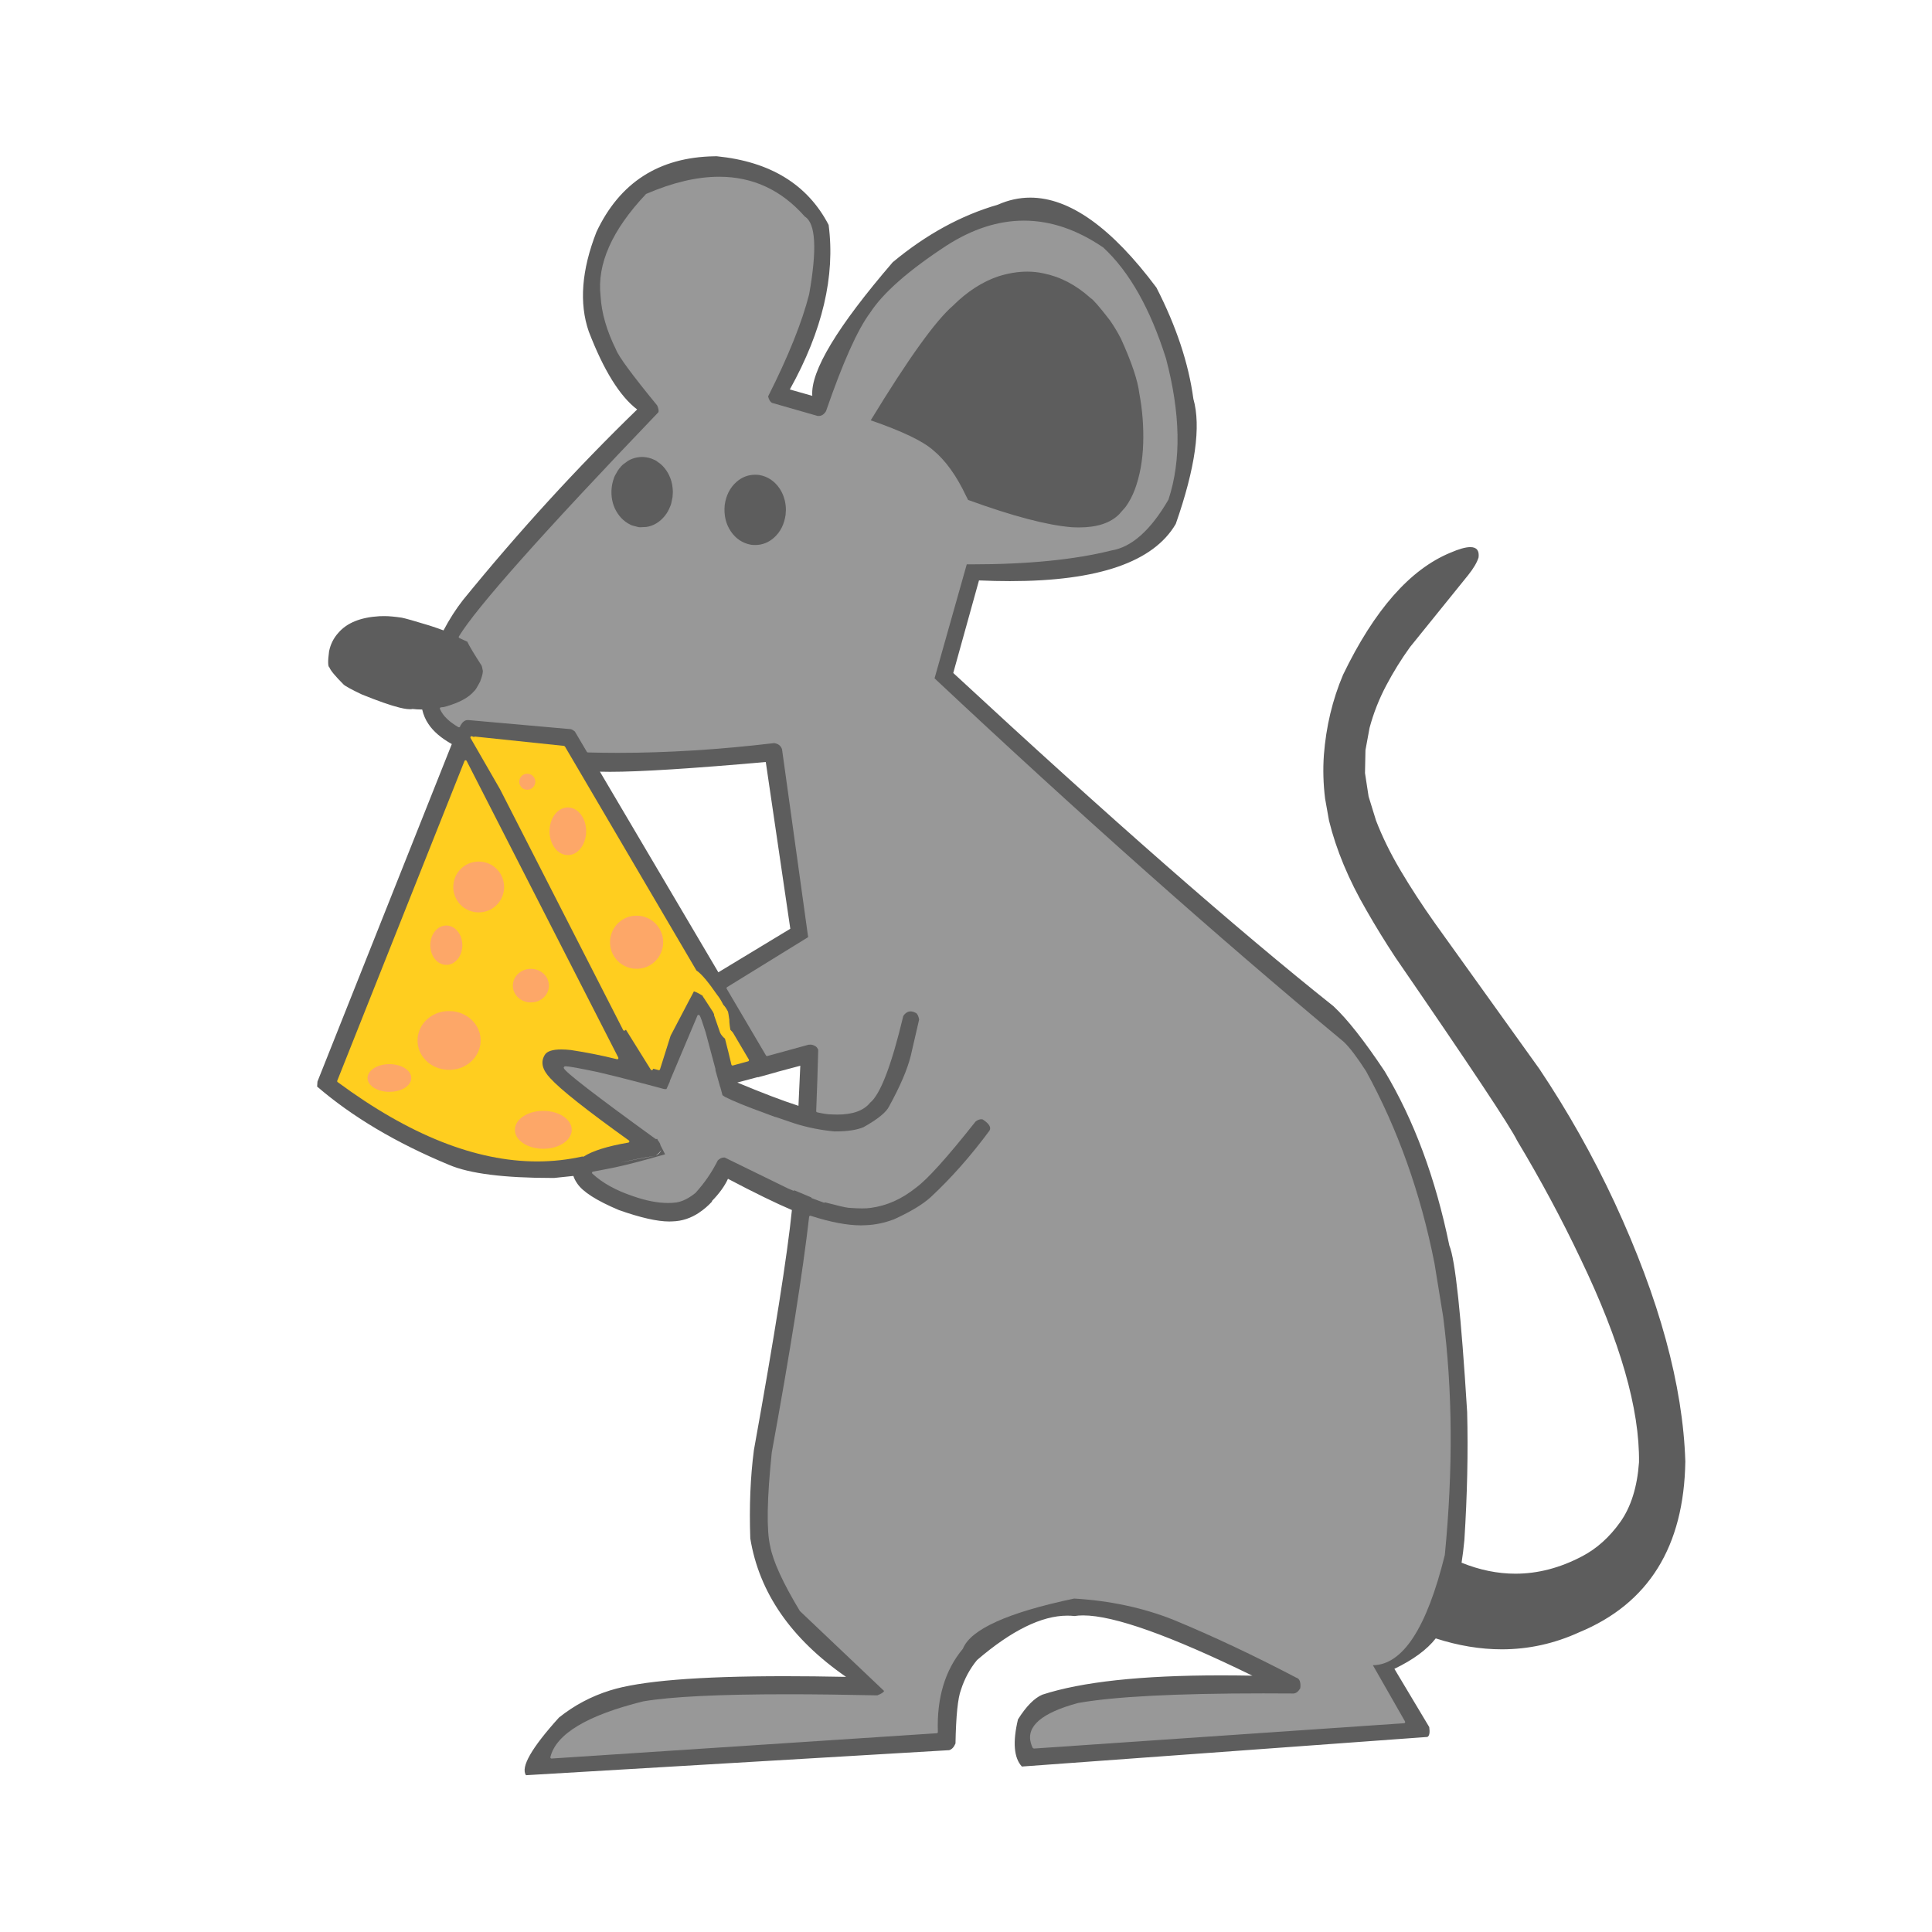 <svg xmlns="http://www.w3.org/2000/svg" xmlns:xlink="http://www.w3.org/1999/xlink" width="500" zoomAndPan="magnify" viewBox="0 0 375 375" height="500" preserveAspectRatio="xMidYMid meet" version="1.0"><defs><clipPath id="819a937660"><path d="M 61.344 30.355 L 327.594 30.355 L 327.594 344.605 L 61.344 344.605 Z M 61.344 30.355 " clip-rule="nonzero"/></clipPath></defs><g clip-path="url(#819a937660)"><path fill="#5d5d5d" d="M 124.648 88.477 C 123.973 88.477 123.336 88.582 122.734 88.801 C 122.395 88.922 122.07 89.074 121.758 89.266 C 120.988 89.801 120.547 90.156 120.434 90.332 C 120.172 90.609 119.934 90.906 119.723 91.219 C 119.234 92.039 118.973 92.555 118.938 92.762 C 118.656 93.504 118.496 94.324 118.453 95.23 C 118.402 96.973 118.828 98.512 119.73 99.836 C 120.184 100.496 120.699 101.039 121.285 101.465 C 121.578 101.676 121.887 101.859 122.215 102.016 C 122.355 102.129 122.883 102.297 123.793 102.516 C 123.895 102.551 124.074 102.566 124.336 102.566 C 124.621 102.566 125.008 102.547 125.492 102.508 C 125.852 102.453 126.199 102.367 126.535 102.246 C 127.211 102.004 127.84 101.625 128.422 101.109 C 129 100.598 129.473 100.008 129.848 99.34 C 130.035 99.004 130.195 98.652 130.332 98.281 C 130.434 98.121 130.578 97.52 130.773 96.48 L 130.828 95.523 C 130.812 94.473 130.648 93.559 130.344 92.773 C 130.062 92.023 129.68 91.344 129.188 90.734 C 128.945 90.438 128.688 90.164 128.41 89.922 C 127.691 89.367 127.238 89.07 127.055 89.027 C 126.406 88.707 125.684 88.523 124.891 88.48 C 124.809 88.477 124.727 88.477 124.648 88.477 Z M 199.383 52.496 C 197.582 52.496 195.691 52.801 193.719 53.418 C 190.578 54.477 187.605 56.395 184.805 59.172 C 181.383 62.129 176.004 69.641 168.668 81.707 C 174.852 83.824 178.957 85.773 180.984 87.562 C 183.348 89.516 185.453 92.441 187.297 96.336 L 187.746 97.219 C 196.41 100.383 203.152 102.16 207.969 102.555 C 208.477 102.586 208.969 102.602 209.449 102.602 C 213.02 102.602 215.68 101.715 217.426 99.938 L 218.641 98.555 C 219.383 97.535 220.004 96.371 220.496 95.062 C 221.473 92.402 222.016 89.426 222.121 86.137 C 222.227 82.844 221.977 79.586 221.375 76.367 C 221.082 73.848 219.887 70.273 217.781 65.645 C 217.133 64.379 216.418 63.191 215.648 62.082 C 213.625 59.453 212.348 57.984 211.82 57.672 C 208.992 55.121 205.922 53.512 202.605 52.84 C 201.562 52.609 200.488 52.496 199.383 52.496 Z M 146.59 91.918 C 145.156 91.918 143.891 92.406 142.789 93.375 C 141.492 94.535 140.707 96.078 140.438 98.008 C 140.246 100.031 140.656 101.789 141.672 103.281 C 142.688 104.762 144.043 105.656 145.734 105.961 C 146.02 105.996 146.293 106.012 146.562 106.012 C 147.996 106.012 149.262 105.527 150.363 104.555 C 151.664 103.398 152.445 101.855 152.715 99.922 L 152.77 98.965 C 152.77 98.312 152.695 97.688 152.551 97.09 L 152.285 96.219 C 152.074 95.652 151.805 95.129 151.48 94.652 C 150.465 93.168 149.109 92.277 147.418 91.969 C 147.137 91.938 146.859 91.918 146.59 91.918 Z M 92.09 143.188 L 92.18 143.195 Z M 93.562 146.668 L 93.707 146.918 L 93.641 146.805 Z M 148.637 147.902 L 153.398 180.27 L 139.43 188.723 L 116.445 149.781 L 116.453 149.781 C 117.035 149.801 117.676 149.809 118.375 149.809 C 124.246 149.809 134.332 149.172 148.637 147.902 Z M 135.738 195.191 L 140.484 201.438 Z M 91.523 143.129 L 91.535 143.133 L 91.543 143.133 C 91.773 143.234 91.945 143.285 92.055 143.285 C 92.137 143.285 92.188 143.258 92.203 143.199 L 92.188 143.195 L 109.453 145.008 L 135.012 188.535 C 135.484 188.832 136.09 189.418 136.824 190.297 C 136.824 190.293 136.824 190.293 136.828 190.293 C 136.832 190.293 136.836 190.293 136.84 190.297 L 136.832 190.297 L 136.824 190.301 L 136.828 190.301 C 137.172 190.715 137.547 191.195 137.949 191.738 L 137.941 191.738 C 138.23 192.141 138.578 192.625 138.984 193.191 L 138.988 193.191 C 139.012 193.23 139.039 193.266 139.062 193.305 L 139.066 193.305 C 139.41 193.715 139.789 194.332 140.207 195.156 C 140.488 195.422 140.777 195.848 141.074 196.426 C 141.105 196.445 141.191 196.953 141.336 197.957 C 141.32 198.191 141.348 198.586 141.422 199.141 C 141.438 199.266 141.457 199.402 141.48 199.547 L 141.492 199.566 L 141.484 199.566 C 141.504 199.695 141.527 199.84 141.555 199.992 L 141.562 199.996 C 141.738 200.188 141.918 200.383 142.094 200.578 L 142.086 200.578 L 145.156 205.777 L 142.191 206.594 C 141.793 204.895 141.371 203.195 140.922 201.484 C 140.465 201.105 140.152 200.727 139.98 200.352 L 138.816 196.988 L 138.922 197.102 C 138.848 196.844 138.738 196.59 138.602 196.34 L 138.594 196.34 L 138.578 196.301 L 136.801 193.562 L 136.797 193.562 C 136.59 193.219 136.477 193.047 136.449 193.047 C 135.926 192.723 135.555 192.516 135.332 192.422 L 135.324 192.422 C 135.062 192.305 134.812 192.219 134.566 192.156 L 134.57 192.156 C 134.523 192.145 134.48 192.133 134.434 192.125 L 134.426 192.125 L 134.43 192.184 L 134.508 192.27 L 134.109 193.031 L 133.727 193.754 L 133.723 193.758 L 129.957 200.938 L 127.887 207.492 L 126.688 207.172 L 126.512 207.496 L 121.559 199.543 L 121.156 199.828 L 97.27 153.102 L 93.707 146.918 L 93.355 146.309 L 93.34 146.281 L 93.207 146.051 L 93.16 145.973 L 92.875 145.473 L 93.094 145.855 L 92.953 145.605 L 92.82 145.379 Z M 124.637 206.633 L 126.129 207.023 L 126.461 207.582 L 126.129 207.023 Z M 155.336 206.863 C 155.234 209.223 155.117 211.812 154.98 214.637 C 151.902 213.645 147.949 212.141 143.117 210.121 L 143.109 210.121 L 147.09 209.062 L 147.113 209.102 L 150.836 208.078 L 150.828 208.062 L 155.328 206.863 Z M 131.312 219.715 L 131.312 219.719 C 131.312 219.715 131.316 219.715 131.32 219.715 Z M 128.332 223.277 C 128.156 223.68 127.805 224.031 127.277 224.328 C 127.773 223.945 128.121 223.594 128.324 223.277 Z M 112.961 224.453 L 112.52 224.816 C 112.656 224.695 112.801 224.574 112.957 224.453 Z M 90.367 147.789 L 119.809 205.371 C 116.938 204.652 113.953 204.059 110.867 203.586 C 110.16 203.508 109.52 203.469 108.945 203.469 C 107.168 203.469 106.043 203.848 105.562 204.605 C 104.625 206.09 104.988 207.703 106.652 209.449 C 108.621 211.625 113.715 215.656 121.934 221.551 C 119.875 221.902 118.113 222.309 116.645 222.77 C 115.207 223.223 114.055 223.73 113.18 224.289 C 113.234 224.246 113.293 224.207 113.352 224.168 L 113.344 224.168 C 110.383 224.859 107.359 225.207 104.266 225.207 C 92.383 225.207 79.52 220.086 65.676 209.852 Z M 127.168 224.348 C 124.484 224.812 122.234 225.254 120.414 225.68 C 122.297 225.215 124.543 224.773 127.16 224.348 Z M 139.586 34.535 C 146.074 34.535 151.562 37.09 156.055 42.199 C 158.121 43.406 158.383 48.363 156.832 57.07 C 155.445 62.508 152.785 69.121 148.848 76.918 C 149.027 77.699 149.332 78.199 149.773 78.414 L 158.641 80.957 C 158.719 80.965 158.797 80.969 158.875 80.969 C 159.566 80.969 160.121 80.613 160.539 79.895 C 163.793 70.469 166.637 64.121 169.066 60.852 C 171.562 57.004 176.492 52.672 183.852 47.852 C 188.844 44.652 193.809 43.051 198.742 43.051 C 203.855 43.051 208.934 44.77 213.984 48.203 C 219.02 52.867 223.059 60.008 226.094 69.625 C 228.902 80.25 229.07 89.332 226.594 96.867 C 223.18 102.75 219.539 106.004 215.668 106.625 C 208.523 108.418 199.473 109.312 188.512 109.312 C 188.168 109.312 187.824 109.312 187.477 109.309 L 181.141 131.738 C 209.387 158.238 235.902 181.789 260.688 202.402 C 261.824 203.496 263.246 205.375 264.961 208.039 C 268.027 213.633 270.664 219.523 272.871 225.719 C 275.078 231.914 276.852 238.406 278.199 245.203 L 279.895 255.621 C 281.723 269.809 281.828 285.199 280.211 301.793 C 276.715 315.926 272.105 322.992 266.387 322.992 C 266.289 322.992 266.191 322.988 266.094 322.984 L 266.086 322.984 L 272.516 334.246 L 200.656 339.164 C 198.91 335.613 201.781 332.816 209.266 330.781 C 216.199 329.535 228.18 328.914 245.215 328.914 C 247.109 328.914 249.062 328.922 251.078 328.938 C 251.664 328.906 252.176 328.512 252.613 327.75 C 252.75 326.418 252.449 325.645 251.703 325.426 C 243.391 321.074 235.461 317.336 227.91 314.219 C 221.984 311.855 215.504 310.465 208.473 310.047 C 195.527 312.773 188.273 316.059 186.699 319.898 C 183.215 324.082 181.586 329.516 181.809 336.191 L 107.051 341.105 C 108.145 336.691 114.098 333.141 124.902 330.457 C 130.309 329.539 139.625 329.082 152.859 329.082 C 158.07 329.082 163.891 329.156 170.316 329.297 C 171.23 328.961 171.75 328.586 171.879 328.164 L 155.441 312.562 C 152.191 307.184 150.281 303.02 149.715 300.078 C 148.992 296.984 149.094 290.941 150.023 281.953 C 153.637 262.16 156.059 246.906 157.281 236.199 L 157.289 236.199 C 161.156 237.445 164.43 238.07 167.109 238.07 C 167.434 238.07 167.75 238.059 168.059 238.043 C 169.93 237.965 171.785 237.574 173.625 236.871 C 176.832 235.402 179.211 233.973 180.754 232.582 C 184.785 228.84 188.621 224.496 192.27 219.551 C 192.707 218.797 192.223 217.965 190.82 217.059 C 190.703 217.031 190.582 217.016 190.465 217.016 C 190.055 217.016 189.633 217.184 189.199 217.523 C 183.676 224.508 179.82 228.789 177.633 230.359 C 174.961 232.512 172.09 233.797 169.023 234.219 C 168.578 234.285 168.008 234.32 167.312 234.32 C 166.586 234.32 165.719 234.281 164.719 234.207 C 164.074 234.133 162.5 233.766 159.992 233.102 L 159.977 233.215 C 159.254 232.957 158.492 232.676 157.695 232.367 L 157.688 232.367 C 157.688 232.332 157.691 232.297 157.695 232.262 L 154.035 230.73 C 154.031 230.781 154.027 230.832 154.027 230.887 C 153.695 230.746 153.363 230.605 153.02 230.461 L 140.723 224.449 C 140.664 224.445 140.605 224.441 140.547 224.441 C 140.02 224.441 139.547 224.668 139.121 225.121 C 138.008 227.379 136.574 229.473 134.82 231.391 C 133.562 232.402 132.375 232.996 131.254 233.168 C 130.742 233.238 130.211 233.273 129.66 233.273 C 127.684 233.273 125.449 232.836 122.957 231.965 C 119.664 230.863 117.059 229.422 115.133 227.637 C 116.496 227.391 117.977 227.105 119.57 226.777 C 122.172 226.207 125.453 225.344 129.422 224.188 L 128.957 223.273 L 128.465 222.316 L 128.457 222.316 C 128.434 222.242 128.41 222.172 128.387 222.105 L 128.391 222.105 C 128.352 221.965 128.297 221.832 128.23 221.707 L 128.223 221.707 C 128.137 221.539 128.047 221.406 127.949 221.309 L 127.945 221.309 L 127.676 220.785 L 127.668 220.785 C 127.566 220.812 127.465 220.844 127.363 220.871 C 115.492 212.277 109.586 207.723 109.648 207.207 C 109.68 207.199 109.727 207.195 109.789 207.195 C 110.383 207.195 112.449 207.566 115.996 208.316 C 118.207 208.832 120.695 209.449 123.469 210.172 L 123.465 210.172 C 123.719 210.238 123.98 210.309 124.246 210.379 L 124.242 210.379 L 125.598 213.395 L 124.25 210.379 L 124.258 210.379 C 125.098 210.602 125.98 210.836 126.91 211.086 L 126.922 211.086 C 127.508 211.242 128.102 211.402 128.711 211.566 C 128.859 211.605 129.008 211.621 129.16 211.621 C 129.277 211.621 129.398 211.609 129.516 211.59 L 129.578 211.445 L 129.582 211.445 C 129.828 210.914 130.062 210.387 130.293 209.863 L 130.285 209.863 L 130.238 209.875 L 135.566 197.246 C 135.57 197.227 135.578 197.219 135.586 197.219 C 135.684 197.219 136.066 198.27 136.727 200.371 L 138.652 207.562 L 138.59 207.582 L 139.57 211.066 L 139.59 211.062 L 140.035 212.719 L 140.586 213.094 C 142.223 213.93 144.84 214.996 148.434 216.293 L 148.426 216.293 C 149.105 216.551 149.781 216.805 150.457 217.047 C 150.473 217.043 150.488 217.035 150.508 217.031 L 150.516 217.031 C 151.652 217.43 152.875 217.844 154.176 218.281 C 156.645 219.066 159.238 219.582 161.953 219.84 C 161.957 219.84 161.957 219.84 161.957 219.84 C 164.488 219.84 166.406 219.555 167.723 218.984 C 170.555 217.398 172.25 216.004 172.809 214.793 C 174.941 210.906 176.336 207.645 176.992 205.008 L 178.641 197.871 C 178.473 197.047 178.207 196.555 177.844 196.395 C 177.453 196.184 177.082 196.078 176.738 196.078 C 176.121 196.078 175.578 196.422 175.113 197.102 C 172.832 206.68 170.703 212.27 168.723 213.879 C 167.535 215.367 165.465 216.113 162.516 216.113 C 162.141 216.113 161.75 216.102 161.348 216.074 C 160.66 216.066 159.762 215.934 158.656 215.68 L 158.648 215.68 C 158.824 211.441 158.957 207.457 159.043 203.727 C 158.91 203.375 158.715 203.102 158.457 202.906 C 158.035 202.66 157.668 202.535 157.355 202.535 C 157.309 202.535 157.262 202.535 157.215 202.543 L 157.18 202.543 L 156.887 202.559 L 148.879 204.758 L 141.324 191.934 L 141.246 191.797 L 157.109 182.016 L 152.016 145.379 C 151.75 144.582 151.168 144.125 150.27 144.012 L 150.191 144.012 C 139.629 145.27 129.547 145.898 119.941 145.898 C 117.98 145.898 116.035 145.871 114.113 145.82 L 114.105 145.82 L 111.758 141.844 C 111.32 141.48 110.973 141.297 110.715 141.293 L 90.906 139.535 L 90.719 139.543 C 90.133 139.551 89.621 139.938 89.176 140.707 L 89.082 140.945 C 87.285 139.895 86.129 138.754 85.605 137.523 L 85.598 137.523 C 85.738 137.508 85.879 137.492 86.023 137.477 C 86.234 137.473 86.797 137.312 87.715 137 C 89.773 136.301 91.266 135.402 92.188 134.305 C 92.414 134.152 92.816 133.512 93.402 132.375 C 93.871 131.16 94.035 130.348 93.895 129.941 C 93.816 129.461 93.723 129.141 93.613 128.98 C 92.203 126.789 91.316 125.312 90.953 124.551 L 90.961 124.551 L 92.547 125.227 C 91.504 124.676 90.41 124.148 89.273 123.648 L 89.266 123.648 C 92.68 118.027 105.578 103.531 127.969 80.16 C 128.145 79.84 128.074 79.312 127.758 78.578 C 122.922 72.68 120.266 69.086 119.797 67.805 C 117.98 64.152 116.98 60.703 116.801 57.453 C 116.086 51.309 119 44.766 125.543 37.832 C 130.652 35.633 135.336 34.535 139.586 34.535 Z M 139.148 30.332 L 138.59 30.336 C 127.887 30.539 120.281 35.434 115.77 45.023 C 112.883 52.41 112.383 58.848 114.277 64.34 C 117.176 71.875 120.309 76.922 123.672 79.477 C 112.012 90.781 100.738 103.113 89.855 116.477 C 88.488 118.227 87.234 120.188 86.086 122.359 C 85.191 122.027 84.273 121.711 83.332 121.406 C 80.438 120.523 78.656 120.02 77.988 119.891 C 76.598 119.688 75.48 119.586 74.637 119.586 C 74.559 119.586 74.48 119.586 74.406 119.59 L 73.652 119.605 C 70 119.816 67.344 120.891 65.684 122.82 C 64.754 123.844 64.148 125.047 63.871 126.434 C 63.617 128.348 63.641 129.387 63.941 129.551 C 64.16 130.141 65.074 131.238 66.676 132.848 C 67 133.168 68.18 133.816 70.207 134.781 C 73.363 136.062 75.801 136.914 77.523 137.34 C 78.098 137.484 78.59 137.578 79.008 137.625 C 79.227 137.648 79.418 137.66 79.586 137.66 C 79.789 137.66 79.953 137.645 80.082 137.613 C 80.598 137.676 81.223 137.711 81.957 137.719 L 81.949 137.719 C 82.188 138.758 82.59 139.695 83.164 140.539 C 84.121 141.977 85.633 143.273 87.703 144.426 L 87.695 144.426 L 61.617 209.938 L 61.555 210.902 C 68.398 216.793 76.941 221.863 87.188 226.109 C 91.148 227.797 97.809 228.641 107.168 228.641 C 107.293 228.641 107.418 228.641 107.543 228.641 L 111.285 228.25 L 111.293 228.25 C 111.438 228.711 111.68 229.188 112.023 229.688 C 113.09 231.316 115.793 233.043 120.125 234.871 C 124.309 236.348 127.566 237.09 129.898 237.09 C 130.121 237.09 130.332 237.082 130.539 237.07 C 132.383 237.02 134.113 236.445 135.738 235.352 C 135.75 235.344 135.762 235.332 135.773 235.32 L 135.766 235.32 C 136.621 234.758 137.438 234.055 138.219 233.207 L 138.18 233.133 L 138.172 233.133 C 139.621 231.648 140.664 230.207 141.297 228.805 C 146.441 231.516 150.582 233.535 153.715 234.871 L 153.707 234.871 C 152.828 243.555 150.371 259.086 146.332 281.461 C 145.648 286.676 145.414 292.387 145.629 298.594 C 147.348 309.125 153.543 318.086 164.215 325.48 C 159.977 325.391 156.008 325.348 152.305 325.348 C 135.496 325.348 124.188 326.273 118.379 328.121 C 114.734 329.262 111.438 331.016 108.488 333.383 C 103.152 339.293 101.023 343.02 102.094 344.566 L 184.23 339.707 C 184.75 339.559 185.156 339.129 185.461 338.406 C 185.559 333.062 185.914 329.582 186.527 327.977 C 187.219 325.82 188.258 323.898 189.645 322.211 C 196.344 316.469 202.184 313.598 207.164 313.598 C 207.641 313.598 208.105 313.621 208.562 313.672 C 209.066 313.59 209.625 313.551 210.238 313.551 C 216.184 313.551 227.133 317.449 243.086 325.246 C 240.973 325.207 238.93 325.188 236.945 325.188 C 221.516 325.188 209.973 326.438 202.316 328.934 C 200.766 329.594 199.188 331.191 197.59 333.73 C 196.539 338.137 196.789 341.188 198.344 342.883 L 277.051 337.141 C 277.445 336.953 277.566 336.316 277.418 335.227 L 270.652 323.918 C 274.301 322.16 276.977 320.191 278.676 318.016 L 278.688 318.016 C 283.074 319.43 287.344 320.133 291.496 320.133 C 296.688 320.133 301.691 319.031 306.516 316.828 C 319.996 311.254 326.863 300.199 327.121 283.66 C 326.648 268.887 322.074 252.137 313.398 233.418 C 309.18 224.359 304.305 215.711 298.785 207.465 L 278.461 179.117 C 275.988 175.621 273.777 172.223 271.82 168.918 C 269.867 165.613 268.289 162.395 267.082 159.254 L 265.645 154.602 L 264.945 150.051 L 265.035 145.598 L 265.832 141.27 C 266.598 138.422 267.672 135.684 269.059 133.059 C 270.445 130.434 271.984 127.953 273.672 125.613 L 284.988 111.605 C 286.016 110.312 286.684 109.18 286.988 108.203 C 287.156 106.867 286.621 106.195 285.383 106.195 C 284.469 106.195 283.168 106.562 281.488 107.293 C 273.676 110.527 266.742 118.418 260.684 130.977 C 258.629 135.828 257.387 141.035 256.961 146.59 C 256.77 149.355 256.848 152.16 257.199 155.004 L 257.961 159.281 C 259.363 164.977 261.789 170.789 265.238 176.715 C 266.934 179.688 268.797 182.719 270.824 185.801 C 285.285 206.824 293.168 218.684 294.465 221.379 C 299.016 228.957 303.125 236.613 306.797 244.352 C 314.492 260.352 318.27 273.516 318.129 283.844 C 317.781 288.656 316.562 292.527 314.473 295.457 C 312.383 298.383 309.93 300.586 307.113 302.062 C 302.832 304.324 298.508 305.453 294.145 305.453 C 290.688 305.453 287.207 304.742 283.699 303.324 L 283.691 303.324 C 283.91 301.934 284.09 300.469 284.234 298.938 C 284.793 290.211 284.973 281.922 284.773 274.078 C 283.609 255.234 282.457 244.461 281.316 241.754 C 278.645 228.711 274.461 217.438 268.758 207.926 C 264.809 202 261.496 197.793 258.816 195.297 C 240.012 180.336 215.414 158.777 185.027 130.625 L 190.02 112.66 C 192.098 112.75 194.098 112.797 196.016 112.797 C 213.156 112.797 223.891 109.098 228.215 101.695 C 232.012 90.848 233.152 82.754 231.633 77.414 C 230.707 70.535 228.316 63.336 224.457 55.812 C 215.762 44.176 207.602 38.359 199.969 38.359 C 197.828 38.359 195.73 38.82 193.672 39.734 C 186.551 41.793 179.758 45.512 173.281 50.895 C 162.504 63.418 157.297 72.066 157.664 76.832 L 153.305 75.594 C 159.637 64.219 162.145 53.574 160.836 43.652 C 156.754 35.812 149.527 31.371 139.148 30.332 Z M 139.148 30.332 " fill-opacity="1" fill-rule="nonzero"/></g><path fill="#989898" d="M 124.648 88.703 C 124.723 88.703 124.805 88.707 124.883 88.707 C 125.645 88.754 126.332 88.926 126.953 89.234 L 127.004 89.254 C 127.156 89.285 127.578 89.57 128.27 90.105 C 128.531 90.336 128.777 90.594 129.008 90.879 C 129.484 91.469 129.859 92.125 130.129 92.855 L 130.129 92.859 C 130.426 93.617 130.582 94.504 130.602 95.527 L 130.598 95.527 L 130.543 96.465 C 130.355 97.461 130.223 98.023 130.137 98.16 L 130.117 98.203 C 129.984 98.562 129.828 98.902 129.648 99.227 C 129.285 99.871 128.828 100.441 128.266 100.941 L 128.27 100.941 C 127.707 101.434 127.105 101.797 126.457 102.031 C 126.137 102.145 125.801 102.23 125.457 102.281 L 125.449 102.281 C 124.984 102.316 124.613 102.336 124.336 102.336 C 124.098 102.336 123.941 102.324 123.863 102.297 L 123.832 102.293 L 123.828 102.289 L 123.832 102.289 C 122.965 102.082 122.473 101.93 122.355 101.836 L 122.297 101.805 L 122.301 101.805 C 121.992 101.656 121.699 101.48 121.422 101.277 C 120.855 100.867 120.355 100.344 119.922 99.707 C 119.047 98.422 118.633 96.934 118.684 95.238 C 118.723 94.359 118.879 93.562 119.152 92.844 L 119.164 92.801 C 119.195 92.621 119.441 92.137 119.91 91.348 C 120.113 91.047 120.344 90.762 120.594 90.496 L 120.59 90.496 L 120.434 90.562 L 120.629 90.457 C 120.723 90.305 121.141 89.973 121.875 89.461 C 122.176 89.281 122.488 89.133 122.812 89.016 C 123.387 88.809 124 88.703 124.648 88.703 Z M 199.383 52.723 C 200.473 52.723 201.531 52.836 202.555 53.066 L 202.559 53.066 C 205.836 53.727 208.871 55.32 211.664 57.84 L 211.703 57.867 C 212.207 58.168 213.461 59.617 215.469 62.223 L 215.465 62.223 C 216.23 63.32 216.934 64.496 217.578 65.746 C 219.668 70.352 220.859 73.898 221.145 76.395 L 221.148 76.41 C 221.75 79.613 221.996 82.852 221.891 86.129 C 221.785 89.395 221.25 92.348 220.281 94.984 C 219.793 96.273 219.188 97.418 218.457 98.418 L 218.453 98.418 L 217.254 99.789 C 215.551 101.512 212.949 102.371 209.449 102.371 C 208.977 102.371 208.492 102.359 207.988 102.328 C 203.211 101.934 196.52 100.172 187.918 97.039 L 187.91 97.039 L 187.5 96.234 C 185.645 92.312 183.523 89.363 181.137 87.391 C 179.117 85.609 175.078 83.676 169.016 81.586 L 169.008 81.586 C 176.262 69.68 181.574 62.266 184.957 59.348 L 184.969 59.336 C 187.742 56.582 190.684 54.684 193.789 53.637 C 195.738 53.027 197.605 52.723 199.383 52.723 Z M 146.59 92.148 C 146.848 92.148 147.117 92.164 147.391 92.199 L 147.387 92.199 C 149.012 92.492 150.312 93.355 151.293 94.781 C 151.605 95.246 151.867 95.75 152.07 96.297 L 152.332 97.156 L 152.328 97.156 C 152.469 97.734 152.539 98.336 152.543 98.965 L 152.484 99.91 C 152.223 101.777 151.465 103.266 150.211 104.383 C 149.152 105.316 147.938 105.785 146.562 105.785 C 146.309 105.785 146.047 105.77 145.777 105.734 C 144.145 105.441 142.84 104.578 141.863 103.152 C 140.879 101.707 140.48 100.004 140.664 98.039 C 140.926 96.164 141.684 94.668 142.941 93.547 C 144 92.613 145.215 92.148 146.59 92.148 Z M 131.32 219.715 C 131.316 219.715 131.312 219.719 131.312 219.719 L 131.312 219.715 Z M 139.586 34.305 C 135.305 34.305 130.59 35.41 125.453 37.621 L 125.375 37.672 C 118.785 44.66 115.852 51.262 116.57 57.477 C 116.758 60.754 117.766 64.23 119.594 67.906 L 119.59 67.906 C 120.094 69.234 122.754 72.836 127.574 78.719 L 127.566 78.719 C 127.836 79.348 127.906 79.789 127.773 80.043 L 127.766 80.043 C 105.391 103.398 92.492 117.895 89.07 123.531 C 89.027 123.602 89.027 123.688 89.066 123.762 C 89.102 123.82 89.16 123.863 89.223 123.875 L 89.219 123.875 C 89.73 124.102 90.238 124.332 90.734 124.57 L 90.727 124.57 C 90.73 124.598 90.734 124.625 90.75 124.652 C 91.113 125.422 92.004 126.906 93.418 129.102 L 93.422 129.109 C 93.516 129.242 93.598 129.531 93.668 129.977 L 93.68 130.016 C 93.801 130.371 93.637 131.129 93.188 132.293 C 92.625 133.379 92.25 133.984 92.062 134.113 L 92.016 134.156 C 91.117 135.223 89.656 136.098 87.641 136.781 C 86.746 137.09 86.203 137.242 86.016 137.25 L 85.996 137.25 C 85.945 137.254 85.91 137.258 85.891 137.262 C 85.863 137.266 85.766 137.277 85.605 137.293 L 85.598 137.293 C 85.578 137.293 85.559 137.297 85.539 137.305 L 85.535 137.305 C 85.426 137.34 85.355 137.445 85.371 137.559 C 85.379 137.605 85.402 137.648 85.434 137.684 L 85.426 137.684 C 85.98 138.934 87.16 140.09 88.969 141.141 C 89.004 141.164 89.043 141.172 89.082 141.172 C 89.109 141.172 89.133 141.168 89.156 141.16 C 89.223 141.141 89.27 141.09 89.297 141.027 L 89.391 140.793 L 89.395 140.793 C 89.789 140.117 90.23 139.777 90.723 139.773 L 90.73 139.773 L 90.902 139.766 L 110.695 141.523 L 110.711 141.523 C 110.914 141.527 111.207 141.688 111.598 142.004 L 111.59 142.004 L 113.91 145.938 C 113.953 146.008 114.027 146.051 114.105 146.051 C 114.113 146.051 114.125 146.051 114.133 146.051 L 114.141 146.051 C 116.051 146.102 117.984 146.129 119.941 146.129 C 129.551 146.129 139.637 145.5 150.207 144.242 L 150.199 144.242 L 150.25 144.238 L 150.258 144.238 C 151.051 144.348 151.566 144.75 151.797 145.449 L 151.793 145.449 L 156.859 181.898 L 141.125 191.602 C 141.02 191.668 140.984 191.809 141.047 191.914 L 141.129 192.047 L 141.125 192.047 L 148.68 204.871 C 148.723 204.945 148.797 204.984 148.879 204.984 C 148.898 204.984 148.918 204.984 148.938 204.977 L 156.922 202.785 L 157.188 202.773 L 157.219 202.77 L 157.246 202.77 C 157.281 202.766 157.316 202.762 157.355 202.762 C 157.625 202.762 157.953 202.879 158.34 203.105 C 158.543 203.27 158.707 203.496 158.82 203.785 L 158.812 203.785 C 158.723 207.496 158.594 211.457 158.422 215.668 C 158.418 215.73 158.441 215.793 158.484 215.836 C 158.523 215.879 158.578 215.906 158.637 215.906 L 158.629 215.906 C 159.738 216.16 160.645 216.293 161.344 216.305 L 161.34 216.305 C 161.746 216.328 162.137 216.34 162.516 216.34 C 165.516 216.34 167.637 215.578 168.875 214.055 L 168.867 214.055 C 170.883 212.422 173.035 206.805 175.324 197.215 L 175.316 197.215 C 175.73 196.609 176.207 196.309 176.738 196.309 C 177.047 196.309 177.379 196.406 177.734 196.598 L 177.75 196.605 C 178.039 196.73 178.258 197.16 178.41 197.887 L 178.402 197.887 L 176.77 204.957 C 176.117 207.57 174.73 210.812 172.609 214.684 L 172.602 214.695 C 172.062 215.859 170.398 217.223 167.609 218.781 L 167.605 218.781 C 166.328 219.332 164.449 219.609 161.98 219.609 L 161.977 219.609 C 159.277 219.355 156.703 218.84 154.25 218.062 C 152.945 217.629 151.727 217.211 150.59 216.816 L 150.574 216.812 L 150.57 216.809 L 150.48 216.812 C 149.848 216.582 149.211 216.348 148.574 216.105 L 148.566 216.105 C 148.547 216.094 148.531 216.082 148.512 216.074 C 144.949 214.793 142.352 213.734 140.719 212.906 L 140.715 212.906 L 140.234 212.578 L 139.812 211 C 139.805 210.973 139.793 210.949 139.777 210.926 L 139.77 210.926 L 138.855 207.684 L 138.848 207.684 C 138.883 207.633 138.895 207.566 138.875 207.504 L 136.949 200.312 L 136.945 200.305 C 136.34 198.375 135.957 197.309 135.805 197.105 C 135.746 197.027 135.672 196.988 135.586 196.988 C 135.457 196.988 135.375 197.059 135.344 197.195 L 135.34 197.195 L 130.027 209.785 C 130.008 209.832 130.004 209.887 130.02 209.934 L 130.012 209.934 C 129.805 210.402 129.594 210.875 129.375 211.352 L 129.367 211.352 C 129.367 211.352 129.367 211.352 129.367 211.355 L 129.355 211.383 L 129.348 211.383 C 129.285 211.391 129.223 211.395 129.16 211.395 C 129.031 211.395 128.898 211.379 128.77 211.348 L 128.746 211.34 C 128.152 211.18 127.566 211.02 126.98 210.863 L 126.969 210.863 L 126.957 210.859 C 126.055 210.617 125.188 210.387 124.352 210.172 L 124.348 210.172 C 124.332 210.164 124.32 210.16 124.305 210.156 C 124.055 210.09 123.812 210.027 123.582 209.969 L 123.574 209.969 C 123.559 209.961 123.543 209.953 123.527 209.949 C 120.754 209.227 118.262 208.609 116.051 208.094 L 116.043 208.094 L 116.039 208.09 C 112.48 207.34 110.398 206.965 109.789 206.965 C 109.719 206.965 109.66 206.969 109.613 206.98 C 109.602 206.98 109.59 206.984 109.578 206.988 L 109.422 207.18 C 109.414 207.23 109.422 207.285 109.445 207.344 C 109.734 208.109 115.66 212.684 127.23 221.059 L 127.426 221.094 C 127.469 221.082 127.508 221.07 127.551 221.059 L 127.559 221.059 L 127.738 221.414 C 127.762 221.457 127.793 221.488 127.832 221.512 L 127.824 221.512 C 127.891 221.586 127.953 221.688 128.016 221.812 C 128.027 221.84 128.047 221.859 128.066 221.879 L 128.059 221.879 C 128.105 221.969 128.141 222.066 128.168 222.168 C 128.168 222.168 128.168 222.172 128.168 222.172 L 128.168 222.176 L 128.172 222.184 C 128.195 222.246 128.215 222.312 128.234 222.383 C 128.25 222.426 128.27 222.461 128.301 222.484 L 128.293 222.484 L 128.754 223.379 L 129.094 224.047 L 129.086 224.047 C 125.246 225.164 122.055 226 119.52 226.555 C 117.938 226.879 116.469 227.164 115.117 227.406 L 115.109 227.406 C 115.109 227.406 115.105 227.406 115.105 227.41 C 115.039 227.418 114.98 227.453 114.941 227.512 C 114.895 227.582 114.891 227.672 114.93 227.746 C 114.941 227.77 114.957 227.785 114.973 227.805 L 114.984 227.805 L 114.977 227.805 C 114.988 227.82 115.008 227.832 115.023 227.84 L 115.016 227.84 C 116.961 229.633 119.582 231.078 122.883 232.184 C 125.398 233.062 127.656 233.5 129.66 233.5 C 130.223 233.5 130.762 233.465 131.285 233.398 L 131.289 233.395 C 132.449 233.215 133.676 232.605 134.965 231.57 L 134.992 231.547 C 136.746 229.621 138.184 227.531 139.305 225.27 L 139.297 225.27 C 139.676 224.871 140.09 224.672 140.547 224.672 C 140.586 224.672 140.629 224.672 140.672 224.676 L 140.664 224.676 L 152.922 230.668 L 152.93 230.672 C 153.266 230.816 153.602 230.957 153.938 231.098 C 153.965 231.109 153.996 231.117 154.027 231.117 C 154.07 231.117 154.109 231.105 154.148 231.082 C 154.164 231.07 154.176 231.059 154.191 231.047 L 154.199 231.047 L 157.469 232.418 L 157.461 232.418 C 157.469 232.457 157.488 232.492 157.516 232.523 C 157.551 232.562 157.602 232.586 157.652 232.594 L 157.645 232.594 C 158.434 232.898 159.184 233.176 159.898 233.43 C 159.926 233.438 159.949 233.445 159.977 233.445 C 160.016 233.445 160.059 233.434 160.094 233.41 C 160.109 233.402 160.125 233.391 160.137 233.379 L 160.145 233.379 C 162.539 234.012 164.055 234.363 164.691 234.434 L 164.703 234.434 C 165.711 234.512 166.578 234.551 167.312 234.551 C 168.02 234.551 168.598 234.516 169.055 234.445 C 172.16 234.02 175.066 232.719 177.77 230.547 L 177.766 230.547 C 179.969 228.965 183.828 224.684 189.348 217.703 L 189.34 217.703 C 189.734 217.398 190.109 217.246 190.465 217.246 C 190.559 217.246 190.648 217.258 190.742 217.277 L 190.734 217.277 C 191.984 218.094 192.43 218.812 192.07 219.438 C 188.434 224.363 184.609 228.688 180.598 232.414 C 179.07 233.789 176.715 235.207 173.531 236.664 C 171.719 237.352 169.891 237.734 168.051 237.812 L 168.047 237.812 C 167.742 237.832 167.43 237.84 167.109 237.84 C 164.453 237.84 161.203 237.223 157.359 235.984 L 157.348 235.98 L 157.34 235.98 C 157.32 235.973 157.301 235.973 157.281 235.973 C 157.234 235.973 157.191 235.984 157.152 236.012 C 157.098 236.047 157.059 236.109 157.051 236.176 C 155.828 246.879 153.41 262.121 149.801 281.914 L 149.797 281.93 C 148.863 290.945 148.762 297.012 149.492 300.133 C 150.066 303.098 151.984 307.281 155.246 312.684 L 155.285 312.73 L 171.613 328.227 L 171.605 328.227 C 171.434 328.52 170.992 328.801 170.277 329.066 C 163.867 328.926 158.062 328.855 152.859 328.855 C 139.613 328.855 130.281 329.312 124.867 330.23 L 124.848 330.234 C 113.953 332.941 107.945 336.547 106.828 341.047 C 106.809 341.121 106.828 341.195 106.875 341.25 C 106.918 341.305 106.98 341.332 107.051 341.332 C 107.055 341.332 107.059 341.332 107.062 341.332 L 181.824 336.422 C 181.949 336.414 182.043 336.309 182.039 336.184 C 181.816 329.566 183.43 324.184 186.879 320.043 L 186.914 319.984 C 188.453 316.223 195.645 312.988 208.488 310.281 L 208.496 310.281 C 215.488 310.695 221.93 312.078 227.824 314.43 C 235.367 317.547 243.293 321.281 251.598 325.629 L 251.641 325.648 C 252.258 325.828 252.504 326.512 252.387 327.695 L 252.379 327.695 C 251.996 328.344 251.559 328.68 251.07 328.707 C 249.059 328.691 247.105 328.684 245.215 328.684 C 228.168 328.684 216.172 329.309 209.227 330.555 L 209.207 330.559 C 202.234 332.457 199.191 335.039 200.082 338.305 C 200.168 338.621 200.289 338.941 200.449 339.266 L 200.672 339.395 L 272.531 334.477 C 272.613 334.469 272.684 334.426 272.719 334.355 C 272.758 334.285 272.754 334.203 272.715 334.133 L 266.48 323.223 L 266.473 323.223 C 272.273 323.152 276.926 316.027 280.434 301.848 L 280.441 301.816 C 282.059 285.207 281.953 269.797 280.121 255.59 L 280.121 255.582 L 278.426 245.164 L 278.422 245.156 C 277.078 238.352 275.297 231.848 273.086 225.641 C 270.875 219.438 268.234 213.531 265.16 207.926 L 265.152 207.918 L 265.152 207.914 C 263.43 205.234 261.996 203.344 260.844 202.238 L 260.832 202.227 C 236.082 181.645 209.609 158.125 181.406 131.672 L 181.395 131.672 L 187.648 109.539 L 187.656 109.539 C 187.941 109.543 188.227 109.543 188.512 109.543 C 199.484 109.543 208.551 108.645 215.707 106.852 L 215.703 106.852 C 219.648 106.219 223.344 102.93 226.793 96.984 L 226.809 96.941 C 229.301 89.359 229.137 80.234 226.316 69.566 L 226.312 69.559 C 223.262 59.902 219.207 52.727 214.141 48.035 L 214.113 48.016 C 209.023 44.555 203.902 42.824 198.742 42.824 C 193.762 42.824 188.758 44.434 183.73 47.66 L 183.727 47.66 C 176.34 52.496 171.387 56.852 168.875 60.727 L 168.871 60.727 C 166.43 64.016 163.578 70.383 160.324 79.82 L 160.316 79.82 C 159.945 80.434 159.465 80.742 158.875 80.742 C 158.816 80.742 158.758 80.738 158.695 80.73 L 158.688 80.73 L 149.875 78.203 L 149.867 78.203 C 149.512 78.027 149.254 77.609 149.094 76.957 L 149.086 76.957 C 153.012 69.176 155.668 62.566 157.055 57.125 L 157.059 57.109 C 158.613 48.363 158.336 43.34 156.219 42.031 L 156.211 42.031 C 151.676 36.879 146.137 34.305 139.586 34.305 Z M 139.586 34.305 " fill-opacity="0.996" fill-rule="nonzero"/><path fill="#ffce1f" d="M 91.523 142.902 C 91.449 142.902 91.375 142.941 91.332 143.004 C 91.285 143.078 91.285 143.172 91.328 143.246 L 92.621 145.492 L 92.754 145.723 L 92.898 145.973 C 92.906 145.988 92.918 146 92.93 146.016 L 92.922 146.016 L 92.961 146.086 L 93.008 146.164 L 93.141 146.395 L 93.156 146.422 L 93.508 147.035 L 97.066 153.211 L 120.953 199.934 C 120.984 199.992 121.039 200.035 121.105 200.051 C 121.121 200.055 121.141 200.059 121.156 200.059 C 121.207 200.059 121.254 200.043 121.293 200.016 L 121.492 199.871 L 126.316 207.617 C 126.355 207.684 126.43 207.723 126.512 207.723 C 126.512 207.723 126.516 207.723 126.516 207.723 C 126.598 207.723 126.672 207.676 126.711 207.605 L 126.801 207.438 L 127.828 207.711 C 127.848 207.719 127.867 207.719 127.887 207.719 C 127.984 207.719 128.074 207.656 128.105 207.559 L 130.168 201.027 L 133.922 193.871 L 133.93 193.863 L 134.312 193.141 L 134.684 192.43 L 134.691 192.43 C 134.867 192.48 135.047 192.551 135.23 192.633 L 135.254 192.637 L 135.246 192.637 C 135.457 192.727 135.816 192.926 136.328 193.242 L 136.324 193.242 C 136.324 193.242 136.324 193.242 136.324 193.246 L 136.34 193.246 L 136.52 193.266 C 136.5 193.273 136.473 193.277 136.449 193.277 C 136.402 193.277 136.363 193.266 136.332 193.246 L 136.324 193.246 C 136.371 193.309 136.461 193.453 136.598 193.684 C 136.613 193.707 136.633 193.73 136.656 193.746 L 136.648 193.746 L 138.371 196.398 L 138.375 196.41 L 138.379 196.41 L 138.387 196.426 L 138.379 196.426 C 138.391 196.461 138.414 196.488 138.441 196.512 L 138.434 196.512 C 138.504 196.641 138.562 196.773 138.613 196.902 L 138.605 196.902 C 138.586 196.953 138.582 197.012 138.602 197.066 L 139.766 200.426 L 139.773 200.445 C 139.949 200.84 140.27 201.234 140.73 201.621 L 140.723 201.621 C 141.16 203.301 141.574 204.977 141.965 206.645 C 141.98 206.707 142.02 206.758 142.074 206.789 C 142.109 206.812 142.148 206.82 142.191 206.82 C 142.211 206.82 142.23 206.82 142.25 206.812 L 145.215 206 C 145.285 205.98 145.34 205.93 145.367 205.863 C 145.395 205.797 145.387 205.723 145.352 205.66 L 142.328 200.535 L 142.32 200.535 C 142.312 200.496 142.293 200.457 142.266 200.422 C 142.266 200.422 142.219 200.375 142.129 200.277 L 141.777 199.891 L 141.77 199.891 C 141.754 199.793 141.738 199.699 141.723 199.613 L 141.715 199.613 C 141.723 199.578 141.723 199.543 141.711 199.508 L 141.707 199.508 C 141.684 199.367 141.664 199.234 141.648 199.109 L 141.648 199.098 C 141.578 198.566 141.551 198.191 141.562 197.969 L 141.562 197.922 C 141.434 197.012 141.348 196.496 141.305 196.371 C 141.297 196.352 141.289 196.336 141.281 196.32 C 140.984 195.746 140.691 195.32 140.406 195.035 L 140.398 195.035 C 139.98 194.203 139.594 193.578 139.242 193.156 L 139.238 193.156 C 139.219 193.121 139.195 193.09 139.172 193.062 L 139.168 193.055 L 139.16 193.043 C 138.777 192.512 138.453 192.055 138.176 191.676 L 138.168 191.676 C 138.16 191.648 138.148 191.625 138.133 191.605 L 138.133 191.602 L 138.129 191.598 C 137.75 191.086 137.398 190.633 137.07 190.238 L 137.062 190.238 C 137.047 190.188 137.02 190.145 136.977 190.113 C 136.973 190.109 136.973 190.109 136.973 190.109 L 136.965 190.109 C 136.262 189.27 135.672 188.691 135.191 188.379 L 135.184 188.379 L 109.652 144.891 L 109.48 144.777 L 92.211 142.969 L 92.145 142.969 C 92.086 142.98 92.039 143.012 92.008 143.051 C 91.93 143.039 91.816 143 91.664 142.938 L 91.66 142.938 C 91.629 142.918 91.594 142.906 91.559 142.902 L 91.547 142.902 C 91.539 142.902 91.531 142.902 91.523 142.902 Z M 90.367 147.562 C 90.367 147.562 90.363 147.562 90.359 147.562 C 90.27 147.566 90.188 147.621 90.156 147.707 L 65.461 209.766 C 65.422 209.863 65.457 209.973 65.539 210.035 C 79.422 220.301 92.332 225.434 104.266 225.434 C 107.254 225.434 110.176 225.113 113.039 224.473 L 113.047 224.473 C 113.086 224.504 113.133 224.516 113.18 224.516 C 113.223 224.516 113.266 224.504 113.305 224.48 C 114.16 223.934 115.297 223.438 116.711 222.992 C 118.172 222.531 119.926 222.125 121.973 221.777 C 122.062 221.762 122.137 221.691 122.156 221.602 C 122.18 221.512 122.141 221.418 122.066 221.363 C 113.859 215.48 108.777 211.457 106.82 209.293 L 106.816 209.289 C 105.234 207.633 104.883 206.113 105.758 204.73 C 106.191 204.043 107.254 203.699 108.945 203.699 C 109.508 203.699 110.141 203.738 110.844 203.816 L 110.84 203.816 C 113.918 204.285 116.891 204.879 119.754 205.594 C 119.773 205.598 119.789 205.602 119.809 205.602 C 119.879 205.602 119.945 205.57 119.988 205.516 C 120.043 205.445 120.055 205.348 120.012 205.27 L 90.574 147.688 C 90.535 147.609 90.453 147.562 90.367 147.562 Z M 90.367 147.562 " fill-opacity="0.996" fill-rule="nonzero"/><path fill="#fda769" d="M 102.344 150.18 C 101.984 150.18 101.668 150.289 101.391 150.504 C 101.062 150.758 100.863 151.098 100.797 151.523 C 100.75 151.969 100.852 152.359 101.109 152.688 C 101.363 153.016 101.703 153.211 102.129 153.277 C 102.199 153.285 102.27 153.289 102.34 153.289 C 102.699 153.289 103.016 153.184 103.293 152.969 C 103.621 152.715 103.816 152.371 103.883 151.945 L 103.898 151.734 C 103.898 151.59 103.879 151.453 103.844 151.32 L 103.777 151.129 C 103.723 151.004 103.656 150.891 103.574 150.785 C 103.32 150.457 102.977 150.258 102.551 150.191 C 102.48 150.184 102.41 150.18 102.344 150.18 Z M 110.215 156.719 C 109.207 156.754 108.367 157.207 107.699 158.074 C 107.031 158.945 106.684 160.039 106.656 161.348 C 106.656 161.777 106.699 162.188 106.785 162.578 L 106.938 163.148 C 107.059 163.52 107.211 163.863 107.398 164.176 C 107.98 165.148 108.762 165.734 109.734 165.934 C 109.895 165.957 110.055 165.969 110.207 165.969 C 111.031 165.969 111.758 165.648 112.391 165.012 C 113.137 164.254 113.586 163.242 113.742 161.977 L 113.773 161.348 C 113.75 160.039 113.402 158.945 112.73 158.074 C 112.062 157.207 111.223 156.754 110.215 156.719 Z M 92.914 167.223 C 91.516 167.258 90.352 167.738 89.422 168.668 C 88.492 169.598 88.012 170.762 87.977 172.16 C 87.977 172.617 88.035 173.055 88.152 173.473 L 88.363 174.082 C 88.531 174.477 88.746 174.844 89.004 175.18 C 89.816 176.215 90.895 176.84 92.246 177.055 C 92.469 177.078 92.691 177.09 92.906 177.09 C 94.047 177.09 95.055 176.75 95.934 176.07 C 96.969 175.262 97.594 174.18 97.809 172.832 L 97.852 172.16 C 97.816 170.762 97.336 169.598 96.406 168.668 C 95.477 167.738 94.312 167.258 92.914 167.223 Z M 86.625 179.637 C 85.746 179.664 85.012 180.039 84.426 180.758 C 83.84 181.477 83.535 182.379 83.512 183.461 C 83.512 183.816 83.551 184.152 83.625 184.48 L 83.758 184.949 C 83.863 185.258 83.996 185.539 84.16 185.801 C 84.672 186.602 85.352 187.086 86.203 187.25 C 86.348 187.27 86.484 187.281 86.621 187.281 C 87.34 187.281 87.977 187.016 88.531 186.488 C 89.184 185.863 89.578 185.027 89.711 183.98 L 89.742 183.461 C 89.719 182.379 89.414 181.477 88.828 180.758 C 88.242 180.039 87.508 179.664 86.625 179.637 Z M 123.57 177.734 C 122.379 177.734 121.324 178.09 120.406 178.801 C 119.324 179.645 118.672 180.773 118.445 182.184 C 118.285 183.664 118.629 184.949 119.477 186.039 C 120.32 187.125 121.449 187.777 122.859 188 C 123.094 188.023 123.324 188.039 123.551 188.039 C 124.742 188.039 125.797 187.684 126.715 186.973 C 127.797 186.125 128.453 184.996 128.676 183.586 L 128.723 182.887 C 128.723 182.41 128.66 181.953 128.539 181.512 L 128.316 180.875 C 128.141 180.465 127.918 180.082 127.648 179.73 C 126.801 178.648 125.672 177.996 124.262 177.77 C 124.027 177.746 123.797 177.734 123.57 177.734 Z M 103.043 188.047 C 102.051 188.07 101.227 188.391 100.566 189.004 C 99.906 189.617 99.566 190.387 99.539 191.312 C 99.543 191.613 99.582 191.906 99.664 192.18 L 99.816 192.586 C 99.934 192.848 100.086 193.086 100.27 193.309 C 100.844 193.996 101.609 194.406 102.566 194.551 C 102.727 194.566 102.883 194.574 103.035 194.574 C 103.844 194.574 104.559 194.348 105.184 193.898 C 105.918 193.363 106.359 192.648 106.512 191.758 L 106.543 191.312 C 106.52 190.387 106.176 189.617 105.52 189.004 C 104.859 188.391 104.035 188.07 103.043 188.047 Z M 87.18 196.246 C 85.762 196.246 84.512 196.641 83.422 197.426 C 82.133 198.363 81.359 199.613 81.094 201.176 C 80.902 202.812 81.312 204.234 82.312 205.441 C 83.32 206.645 84.66 207.367 86.336 207.613 C 86.613 207.641 86.887 207.656 87.152 207.656 C 88.57 207.656 89.82 207.262 90.91 206.477 C 92.195 205.539 92.973 204.289 93.238 202.727 L 93.293 201.949 C 93.293 201.422 93.219 200.918 93.074 200.43 L 92.812 199.727 C 92.605 199.27 92.34 198.848 92.016 198.457 C 91.012 197.258 89.672 196.535 87.996 196.289 C 87.719 196.262 87.445 196.246 87.18 196.246 Z M 75.586 206.547 C 74.383 206.566 73.379 206.832 72.582 207.336 C 71.781 207.844 71.367 208.477 71.336 209.238 C 71.34 209.488 71.391 209.727 71.488 209.957 L 71.672 210.289 C 71.816 210.504 72 210.703 72.223 210.883 C 72.918 211.449 73.848 211.789 75.008 211.906 C 75.199 211.918 75.391 211.926 75.574 211.926 C 76.555 211.926 77.426 211.742 78.18 211.371 C 79.07 210.93 79.609 210.34 79.793 209.605 L 79.832 209.238 C 79.801 208.477 79.387 207.844 78.586 207.336 C 77.789 206.832 76.789 206.566 75.586 206.547 Z M 105.465 215.621 C 104.191 215.621 103.062 215.875 102.082 216.379 C 100.922 216.984 100.223 217.789 99.984 218.797 C 99.812 219.852 100.18 220.77 101.086 221.547 C 101.988 222.32 103.195 222.785 104.707 222.945 C 104.957 222.965 105.203 222.973 105.445 222.973 C 106.719 222.973 107.848 222.719 108.828 222.211 C 109.988 221.609 110.688 220.801 110.926 219.797 L 110.977 219.297 C 110.977 218.957 110.91 218.629 110.777 218.316 L 110.543 217.863 C 110.355 217.566 110.117 217.297 109.824 217.047 C 108.922 216.273 107.715 215.805 106.203 215.648 C 105.953 215.629 105.707 215.621 105.465 215.621 Z M 105.465 215.621 " fill-opacity="0.996" fill-rule="nonzero"/></svg>
